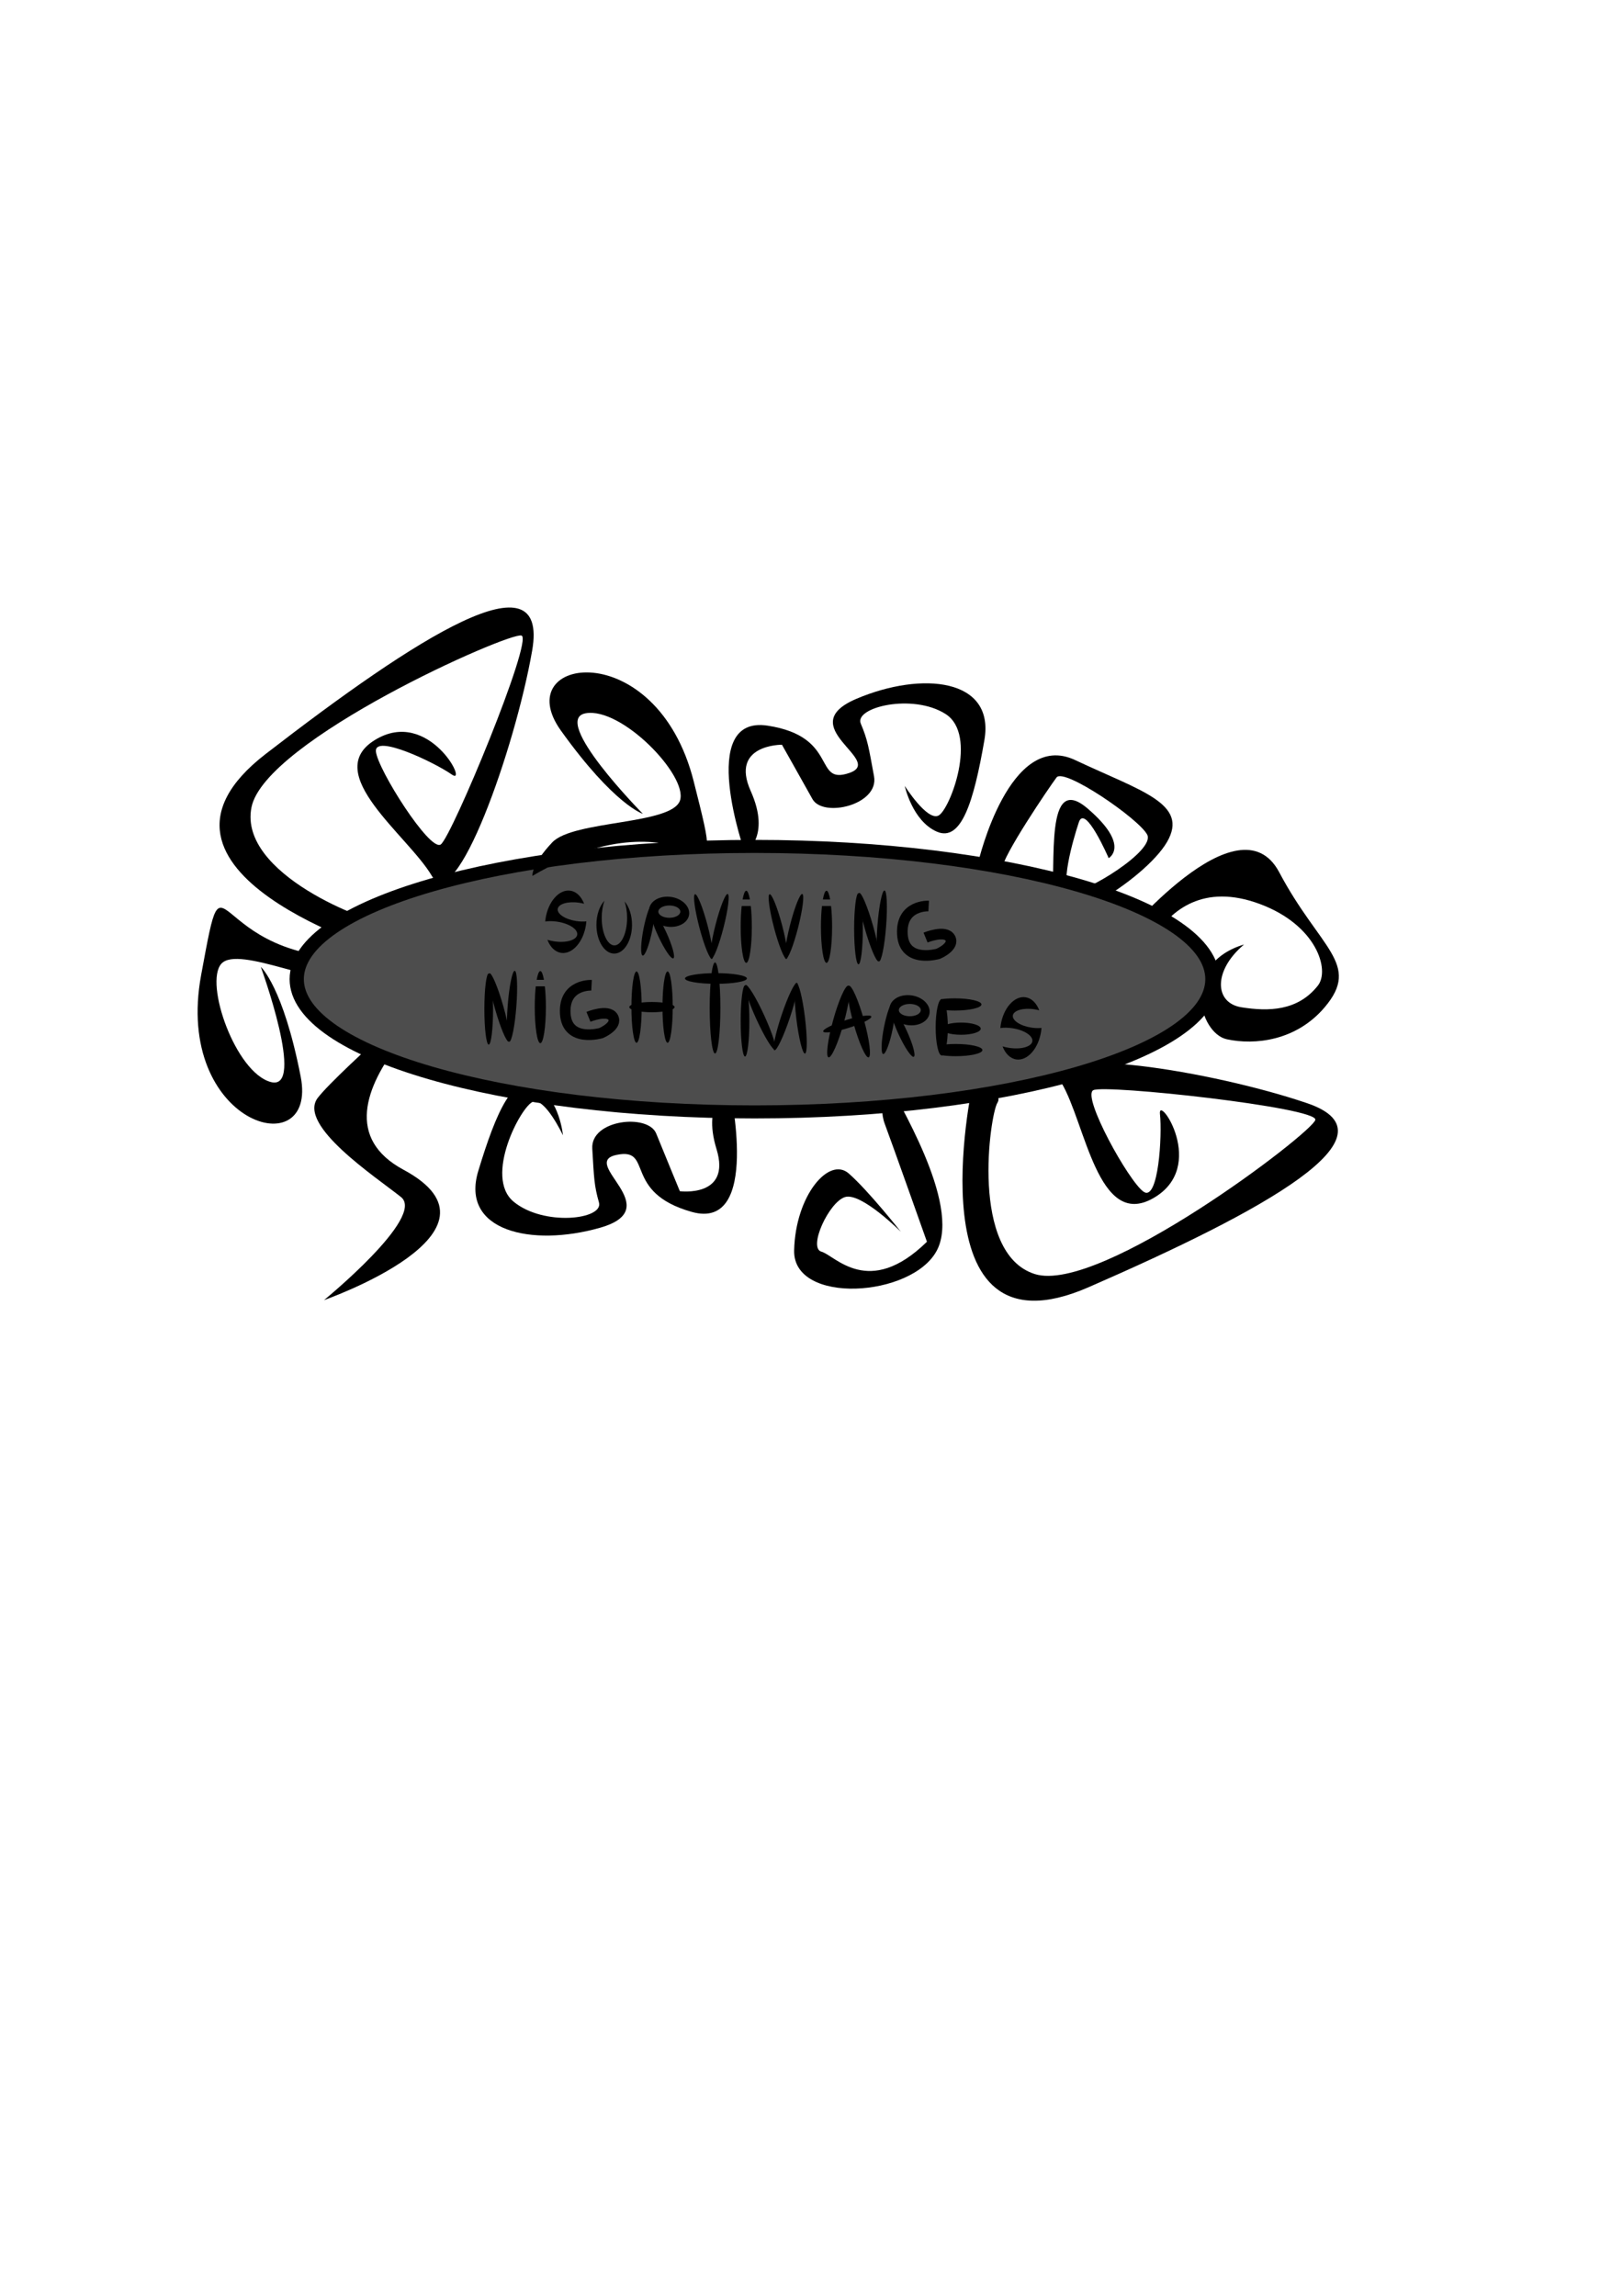 <?xml version="1.0" encoding="UTF-8" standalone="no"?>
<!-- Created with Inkscape (http://www.inkscape.org/) -->

<svg
   xmlns:dc="http://purl.org/dc/elements/1.1/"
   xmlns:cc="http://creativecommons.org/ns#"
   xmlns:rdf="http://www.w3.org/1999/02/22-rdf-syntax-ns#"
   xmlns:svg="http://www.w3.org/2000/svg"
   xmlns="http://www.w3.org/2000/svg"
   xmlns:sodipodi="http://sodipodi.sourceforge.net/DTD/sodipodi-0.dtd"
   xmlns:inkscape="http://www.inkscape.org/namespaces/inkscape"
   width="210mm"
   height="297mm"
   id="svg2"
   version="1.1"
   inkscape:version="0.48.4 r9939"
   sodipodi:docname="asdasdasas.svg">
  <defs
     id="defs4">
    <filter
       inkscape:collect="always"
       id="filter4180"
       x="-0.079"
       width="1.158"
       y="-0.25"
       height="1.5">
      <feGaussianBlur
         inkscape:collect="always"
         stdDeviation="52.929"
         id="feGaussianBlur4182" />
    </filter>
    <filter
       inkscape:collect="always"
       id="filter4326"
       x="-0.141"
       width="1.282"
       y="-0.144"
       height="1.287">
      <feGaussianBlur
         inkscape:collect="always"
         stdDeviation="26.724"
         id="feGaussianBlur4328" />
    </filter>
    <filter
       inkscape:collect="always"
       id="filter4330"
       x="-0.162"
       width="1.324"
       y="-0.198"
       height="1.395">
      <feGaussianBlur
         inkscape:collect="always"
         stdDeviation="26.724"
         id="feGaussianBlur4332" />
    </filter>
    <filter
       inkscape:collect="always"
       id="filter4334"
       x="-0.123"
       width="1.246"
       y="-0.18"
       height="1.359">
      <feGaussianBlur
         inkscape:collect="always"
         stdDeviation="26.724"
         id="feGaussianBlur4336" />
    </filter>
    <filter
       inkscape:collect="always"
       id="filter4338"
       x="-0.1"
       width="1.2"
       y="-0.091"
       height="1.182">
      <feGaussianBlur
         inkscape:collect="always"
         stdDeviation="26.724"
         id="feGaussianBlur4340" />
    </filter>
    <filter
       inkscape:collect="always"
       id="filter4342"
       x="-0.155"
       width="1.309"
       y="-0.18"
       height="1.36">
      <feGaussianBlur
         inkscape:collect="always"
         stdDeviation="26.724"
         id="feGaussianBlur4344" />
    </filter>
    <filter
       inkscape:collect="always"
       id="filter4346">
      <feGaussianBlur
         inkscape:collect="always"
         stdDeviation="4.4"
         id="feGaussianBlur4348" />
    </filter>
    <filter
       inkscape:collect="always"
       id="filter4580">
      <feGaussianBlur
         inkscape:collect="always"
         stdDeviation="5.56"
         id="feGaussianBlur4582" />
    </filter>
    <filter
       inkscape:collect="always"
       id="filter4610"
       x="-0.149"
       width="1.297"
       y="-0.085"
       height="1.17">
      <feGaussianBlur
         inkscape:collect="always"
         stdDeviation="18.547"
         id="feGaussianBlur4612" />
    </filter>
    <filter
       inkscape:collect="always"
       id="filter4624"
       x="-0.204"
       width="1.408"
       y="-0.099"
       height="1.199">
      <feGaussianBlur
         inkscape:collect="always"
         stdDeviation="28.976"
         id="feGaussianBlur4626" />
    </filter>
  </defs>
  <sodipodi:namedview
     id="base"
     pagecolor="#ffffff"
     bordercolor="#666666"
     borderopacity="1.0"
     inkscape:pageopacity="0.0"
     inkscape:pageshadow="2"
     inkscape:zoom="0.50000001"
     inkscape:cx="193.30707"
     inkscape:cy="583.67428"
     inkscape:document-units="px"
     inkscape:current-layer="layer1"
     showgrid="false"
     inkscape:window-width="1213"
     inkscape:window-height="1000"
     inkscape:window-x="67"
     inkscape:window-y="24"
     inkscape:window-maximized="1" />
  <g
     inkscape:label="Capa 1"
     inkscape:groupmode="layer"
     id="layer1">
    <g
       id="g4628"
       transform="matrix(0.24,0,0,0.24,-666.32,430.447)">
      <path
         transform="matrix(-1,0,0,1,7169.558,0)"
         inkscape:connector-curvature="0"
         id="path4618"
         d="m 3411.737,167.182 c 0,0 394.538,295.903 159.333,422.357 -235.205,126.454 161.862,265.554 161.862,265.554 0,0 -207.385,-169.449 -156.803,-209.914 50.582,-40.465 212.443,-146.687 169.449,-202.327 -42.995,-55.64 -311.078,-288.316 -311.078,-288.316 z"
         style="fill:#000000;fill-opacity:1;fill-rule:evenodd;stroke:none;filter:url(#filter4624)" />
      <path
         transform="matrix(-1,0,0,1,9308.512,17.704)"
         sodipodi:nodetypes="cssscsscsc"
         inkscape:connector-curvature="0"
         id="path4596"
         d="m 4721.804,392.271 c -12.646,32.878 -149.216,247.85 -98.634,343.956 50.582,96.105 293.374,111.28 290.845,0 -2.529,-111.28 -70.814,-192.211 -111.28,-156.803 -40.465,35.407 -106.222,118.867 -106.222,118.867 0,0 80.931,-80.931 113.809,-70.814 32.878,10.116 75.873,103.693 48.053,111.28 -27.82,7.587 -96.105,96.105 -214.972,-20.233 0,0 70.814,-199.798 85.989,-240.263 15.175,-40.465 -7.587,-85.989 -7.587,-85.989 z"
         style="fill:#000000;fill-opacity:1;fill-rule:evenodd;stroke:none;filter:url(#filter4610)" />
      <path
         transform="matrix(0.213,0.802,0.802,-0.213,3757.58,-4107.842)"
         sodipodi:nodetypes="cssscssssc"
         inkscape:connector-curvature="0"
         id="path4204"
         d="m 5328.784,207.647 c 0,0 -268.083,371.776 -60.698,419.828 207.385,48.053 269.26,137.398 349.014,22.762 61.913,-88.992 46.119,-189.983 14.208,-252.373 -31.911,-62.39 -208.923,-63.417 -214.006,100.627 42.368,-90.055 120.008,-107.456 147.288,-45.906 27.28,61.55 44.664,131.236 -3.13,195.122 -29.142,38.954 -144.158,35.407 -230.147,-85.989 -85.989,-121.396 -40.465,-214.972 10.116,-270.612 50.582,-55.64 -12.645,-83.46 -12.645,-83.46 z"
         style="fill:#000000;fill-opacity:1;fill-rule:evenodd;stroke:none;filter:url(#filter4326)" />
      <path
         style="fill:#000000;fill-opacity:1;fill-rule:evenodd;stroke:none;filter:url(#filter4334)"
         d="m 4301.975,-50.319 c 0,0 -108.751,-278.199 37.936,-260.496 146.687,17.704 96.105,118.867 169.449,91.047 73.344,-27.82 -121.396,-91.047 10.116,-151.745 131.512,-60.698 280.728,-50.582 263.025,75.873 -17.704,126.454 -40.465,209.914 -91.047,189.681 -50.582,-20.233 -68.285,-91.047 -68.285,-91.047 0,0 48.053,70.814 70.814,58.169 22.762,-12.645 75.873,-166.92 7.587,-207.385 -68.285,-40.465 -187.152,-7.587 -171.978,25.291 15.175,32.878 17.704,48.053 30.349,106.222 12.646,58.169 -101.163,88.518 -123.925,50.582 -22.762,-37.936 -65.756,-108.751 -65.756,-108.751 0,0 -106.222,2.529 -60.698,96.105 45.524,93.576 -7.587,126.454 -7.587,126.454 z"
         id="path4588"
         inkscape:connector-curvature="0"
         transform="matrix(-0.988,-0.154,0.154,-0.988,8521.464,1036.659)" />
      <path
         transform="matrix(0.481,-0.877,-0.877,-0.481,3181.1,3599.21)"
         style="fill:#000000;fill-opacity:1;fill-rule:evenodd;stroke:none;filter:url(#filter4338)"
         d="m 3547.882,147.923 c 0,0 -558.029,-165.63 -248.19,-405.188 309.84,-239.559 578.074,-410.348 543.277,-210.779 C 3808.173,-268.476 3687.037,73.342 3638.589,-9.078 3590.141,-91.498 3412.062,-217.93 3522.368,-285.874 c 110.306,-67.944 192.142,95.039 156.966,70.316 -35.176,-24.723 -157.929,-83.176 -154.731,-47.107 3.198,36.07 109.825,204.657 132.072,189.562 22.247,-15.095 189.08,-417.534 164.598,-425.648 -24.482,-8.115 -523.197,213.255 -550.257,350.072 -27.06,136.817 241.003,236.119 269.233,234.503 28.23,-1.616 7.634,62.099 7.634,62.099 z"
         id="path4584"
         inkscape:connector-curvature="0" />
      <path
         inkscape:connector-curvature="0"
         id="path4190"
         d="m 4769.856,-37.674 c 0,0 63.227,-270.612 197.269,-207.385 134.042,63.227 232.676,88.518 187.152,166.92 -45.523,78.402 -245.321,199.798 -235.205,123.925 10.116,-75.873 -15.175,-268.083 73.344,-192.211 88.518,75.873 42.995,101.163 42.995,101.163 0,0 -48.053,-111.28 -60.698,-73.343 -12.645,37.936 -40.465,136.571 -15.175,141.629 25.291,5.058 171.978,-83.46 154.274,-116.338 -17.704,-32.878 -169.449,-136.571 -184.623,-116.338 -15.175,20.233 -111.28,161.862 -111.28,187.152 0,25.291 -48.053,-15.175 -48.053,-15.175 z"
         style="fill:#000000;fill-opacity:1;stroke:none;filter:url(#filter4330)" />
      <path
         inkscape:connector-curvature="0"
         id="path4194"
         d="m 3565.586,147.923 c 0,0 -558.029,-165.63 -248.19,-405.188 309.84,-239.559 578.074,-410.348 543.277,-210.779 C 3825.877,-268.476 3704.741,73.342 3656.292,-9.078 3607.844,-91.498 3429.766,-217.93 3540.072,-285.874 c 110.306,-67.944 192.142,95.039 156.966,70.316 -35.176,-24.723 -157.929,-83.176 -154.731,-47.107 3.198,36.07 109.825,204.657 132.072,189.562 22.247,-15.095 189.08,-417.534 164.598,-425.648 -24.482,-8.115 -523.197,213.255 -550.257,350.072 -27.06,136.817 241.003,236.119 269.233,234.503 28.23,-1.616 7.634,62.099 7.634,62.099 z"
         style="fill:#000000;fill-opacity:1;fill-rule:evenodd;stroke:none;filter:url(#filter4338)" />
      <path
         transform="matrix(0.999,0.032,-0.032,0.999,-4.984,-143.55)"
         inkscape:connector-curvature="0"
         id="path4196"
         d="m 4301.975,-50.319 c 0,0 -108.751,-278.199 37.936,-260.496 146.687,17.704 96.105,118.867 169.449,91.047 73.344,-27.82 -121.396,-91.047 10.116,-151.745 131.512,-60.698 280.728,-50.582 263.025,75.873 -17.704,126.454 -40.465,209.914 -91.047,189.681 -50.582,-20.233 -68.285,-91.047 -68.285,-91.047 0,0 48.053,70.814 70.814,58.169 22.762,-12.645 75.873,-166.92 7.587,-207.385 -68.285,-40.465 -187.152,-7.587 -171.978,25.291 15.175,32.878 17.704,48.053 30.349,106.222 12.646,58.169 -101.163,88.518 -123.925,50.582 -22.762,-37.936 -65.756,-108.751 -65.756,-108.751 0,0 -106.222,2.529 -60.698,96.105 45.524,93.576 -7.587,126.454 -7.587,126.454 z"
         style="fill:#000000;fill-opacity:1;fill-rule:evenodd;stroke:none;filter:url(#filter4334)" />
      <path
         transform="matrix(0.416,-0.909,-0.909,-0.416,2307.29,3900.161)"
         inkscape:connector-curvature="0"
         id="path4198"
         d="M 3930.2,415.032 C 3737.989,743.814 4038.95,819.686 3737.989,743.814 3437.028,667.941 3482.552,364.451 3634.297,473.201 c 151.745,108.751 169.449,166.92 169.449,166.92 0,0 -192.21,-189.681 -204.856,-116.338 -12.646,73.344 126.454,207.385 177.036,192.211 50.582,-15.175 40.465,-217.501 85.989,-260.496 45.524,-42.994 68.285,-40.465 68.285,-40.465 z"
         style="fill:#000000;fill-opacity:1;fill-rule:evenodd;stroke:none;filter:url(#filter4342)" />
      <path
         transform="matrix(1.16,0,0,1.064,-770.288,-47.914)"
         d="m 5187.156,234.203 c 0,140.376 -360.075,254.173 -804.249,254.173 -444.175,0 -804.249,-113.797 -804.249,-254.173 0,-140.376 360.075,-254.173 804.249,-254.173 444.175,0 804.249,113.797 804.249,254.173 z"
         sodipodi:ry="254.17316"
         sodipodi:rx="804.24939"
         sodipodi:cy="234.20284"
         sodipodi:cx="4382.9062"
         id="path4150"
         style="fill:#4d4d4d;fill-opacity:1;stroke:#000000;stroke-width:25;stroke-linecap:round;stroke-linejoin:round;stroke-miterlimit:4;stroke-opacity:1;stroke-dasharray:none;stroke-dashoffset:0;filter:url(#filter4180)"
         sodipodi:type="arc" />
      <g
         transform="translate(131.512,-20.233)"
         style="filter:url(#filter4580)"
         id="g4516">
        <path
           style="fill:#000000;fill-opacity:1;fill-rule:evenodd;stroke:none;filter:url(#filter4346)"
           d="m 3859.643,19.976 c -26.246,-3.915 -52.397,25.618 -58.414,65.958 -0.32,2.146 -0.57,4.277 -0.765,6.394 8.277,-1.175 17.939,-1.129 28.097,0.387 27.947,4.168 49.049,17.906 47.142,30.69 -1.907,12.784 -26.099,19.766 -54.046,15.598 -5.662,-0.845 -11.046,-2.087 -16.012,-3.63 6.4,16.807 17.83,28.551 32.207,30.695 26.246,3.915 52.397,-25.618 58.413,-65.958 0.404,-2.707 0.713,-5.395 0.918,-8.053 -7.059,0.726 -15.038,0.555 -23.383,-0.69 -26.037,-3.884 -45.71,-16.682 -43.933,-28.593 1.776,-11.91 24.331,-18.426 50.367,-14.543 4.046,0.604 7.933,1.442 11.615,2.44 -6.401,-16.812 -17.826,-28.55 -32.207,-30.695 z"
           id="path3868"
           inkscape:connector-curvature="0"
           transform="matrix(0.867,0,0,0.867,460.759,23.968)" />
        <path
           style="fill:#000000;fill-opacity:1;fill-rule:evenodd;stroke:none;filter:url(#filter4346)"
           d="m 3939.803,43.493 c -11.426,12.071 -18.984,32.925 -18.984,56.642 0,37.347 18.729,67.619 41.825,67.619 23.096,0 41.825,-30.272 41.825,-67.619 0,-22.666 -6.907,-42.724 -17.492,-54.994 3.719,10.788 5.924,24.176 5.924,38.684 0,35.711 -13.344,64.665 -29.806,64.665 -16.462,0 -29.822,-28.954 -29.822,-64.665 0,-15.262 2.454,-29.272 6.53,-40.332 z"
           id="path3876"
           inkscape:connector-curvature="0"
           transform="matrix(0.867,0,0,0.867,460.759,23.968)" />
        <g
           id="g4060"
           transform="matrix(0.431,0,0,0.431,3746.641,32.518)"
           style="fill:#000000;filter:url(#filter4346)">
          <path
             inkscape:connector-curvature="0"
             id="path3881"
             d="m 529.912,78.05 c -11.677,3.069 -30.783,55.343 -43.795,120.887 -13.652,68.768 -15.422,126.111 -3.971,128.062 11.451,1.95 31.787,-52.223 45.439,-120.99 4.466,-22.496 7.67,-43.755 9.548,-62.264 -2.75,-3.675 -4.217,-8.336 -3.939,-13.733 0.29,-5.627 2.438,-11.278 5.874,-16.365 0.398,-21.276 -2.044,-34.745 -7.494,-35.673 -0.537,-0.091 -1.088,-0.074 -1.662,0.077 z"
             style="fill:#000000;fill-opacity:1;fill-rule:evenodd;stroke:none" />
          <path
             id="path3885"
             d="m 598.156,48.562 c -47.807,0.076 -85.382,27.574 -85.75,64.375 -0.392,39.254 41.71,74.253 94.031,78.156 52.321,3.903 95.045,-24.777 95.438,-64.031 0.392,-39.254 -41.71,-74.222 -94.031,-78.125 -3.27,-0.244 -6.5,-0.38 -9.688,-0.375 z m 9.875,41.688 c 28.642,0 51.875,13.026 51.875,29.094 0,16.068 -23.233,29.094 -51.875,29.094 -28.642,0 -51.875,-13.026 -51.875,-29.094 0,-16.068 23.233,-29.094 51.875,-29.094 z"
             style="fill:#000000;fill-opacity:1;fill-rule:evenodd;stroke:none"
             inkscape:connector-curvature="0" />
          <path
             style="fill:#000000;fill-opacity:1;fill-rule:evenodd;stroke:none"
             d="m 519.475,110.349 c -7.65,9.34 7.578,62.873 35.531,123.569 29.328,63.681 61.565,111.138 71.98,105.993 10.414,-5.145 -4.933,-60.937 -34.261,-124.618 -9.594,-20.832 -19.483,-39.921 -28.831,-56.006 -4.384,-1.36 -8.308,-4.272 -11.252,-8.804 -3.07,-4.725 -4.649,-10.56 -4.854,-16.696 -12.17,-17.455 -22.056,-26.924 -27.012,-24.476 -0.488,0.241 -0.924,0.578 -1.3,1.038 z"
             id="path3898"
             inkscape:connector-curvature="0" />
        </g>
        <g
           id="g3908"
           transform="matrix(0.431,0,0,0.431,3746.641,32.518)"
           style="fill:#000000;filter:url(#filter4346)">
          <path
             transform="matrix(1.27,-0.334,0.334,1.27,-305.693,265.634)"
             d="m 821.739,152.383 c 0,66.421 -6.806,120.265 -15.201,120.265 -8.395,0 -15.201,-53.845 -15.201,-120.265 0,-66.421 6.806,-120.265 15.201,-120.265 8.395,0 15.201,53.845 15.201,120.265 z"
             sodipodi:ry="120.26546"
             sodipodi:rx="15.200838"
             sodipodi:cy="152.38313"
             sodipodi:cx="806.53857"
             id="path3904"
             style="fill:#000000;fill-opacity:1;fill-rule:evenodd;stroke:none"
             sodipodi:type="arc" />
          <path
             transform="matrix(1.273,0.324,-0.324,1.273,-132.332,-266.331)"
             sodipodi:type="arc"
             style="fill:#000000;fill-opacity:1;fill-rule:evenodd;stroke:none"
             id="path3906"
             sodipodi:cx="806.53857"
             sodipodi:cy="152.38313"
             sodipodi:rx="15.200838"
             sodipodi:ry="120.26546"
             d="m 821.739,152.383 c 0,66.421 -6.806,120.265 -15.201,120.265 -8.395,0 -15.201,-53.845 -15.201,-120.265 0,-66.421 6.806,-120.265 15.201,-120.265 8.395,0 15.201,53.845 15.201,120.265 z" />
        </g>
        <g
           id="g3912"
           transform="matrix(0.431,0,0,0.431,3898.61,32.518)"
           style="fill:#000000;filter:url(#filter4346)">
          <path
             sodipodi:type="arc"
             style="fill:#000000;fill-opacity:1;fill-rule:evenodd;stroke:none"
             id="path3914"
             sodipodi:cx="806.53857"
             sodipodi:cy="152.38313"
             sodipodi:rx="15.200838"
             sodipodi:ry="120.26546"
             d="m 821.739,152.383 c 0,66.421 -6.806,120.265 -15.201,120.265 -8.395,0 -15.201,-53.845 -15.201,-120.265 0,-66.421 6.806,-120.265 15.201,-120.265 8.395,0 15.201,53.845 15.201,120.265 z"
             transform="matrix(1.27,-0.334,0.334,1.27,-305.693,265.634)" />
          <path
             d="m 821.739,152.383 c 0,66.421 -6.806,120.265 -15.201,120.265 -8.395,0 -15.201,-53.845 -15.201,-120.265 0,-66.421 6.806,-120.265 15.201,-120.265 8.395,0 15.201,53.845 15.201,120.265 z"
             sodipodi:ry="120.26546"
             sodipodi:rx="15.200838"
             sodipodi:cy="152.38313"
             sodipodi:cx="806.53857"
             id="path3916"
             style="fill:#000000;fill-opacity:1;fill-rule:evenodd;stroke:none"
             sodipodi:type="arc"
             transform="matrix(1.273,0.324,-0.324,1.273,-132.332,-266.331)" />
        </g>
        <path
           style="fill:#000000;fill-opacity:1;fill-rule:evenodd;stroke:none;filter:url(#filter4346)"
           d="m 4272.952,20.051 c -3.265,0 -6.251,7.764 -8.545,20.554 l 17.089,0 c -2.294,-12.791 -5.279,-20.554 -8.545,-20.554 z m -10.699,35.956 c -1.506,13.801 -2.405,30.631 -2.405,48.809 0,46.806 5.871,84.747 13.104,84.747 7.234,0 13.104,-37.94 13.104,-84.747 0,-18.177 -0.9,-35.008 -2.405,-48.809 l -21.398,0 z"
           id="path3918"
           inkscape:connector-curvature="0"
           transform="matrix(0.867,0,0,0.867,460.759,23.968)" />
        <path
           inkscape:connector-curvature="0"
           id="path3923"
           d="m 4461.584,20.051 c -3.266,0 -6.251,7.764 -8.545,20.554 l 17.089,0 c -2.294,-12.791 -5.279,-20.554 -8.545,-20.554 z m -10.699,35.956 c -1.506,13.801 -2.405,30.631 -2.405,48.809 0,46.806 5.87,84.747 13.104,84.747 7.234,0 13.104,-37.94 13.104,-84.747 0,-18.177 -0.9,-35.008 -2.405,-48.809 l -21.398,0 z"
           style="fill:#000000;fill-opacity:1;fill-rule:evenodd;stroke:none;filter:url(#filter4346)"
           transform="matrix(0.867,0,0,0.867,460.759,23.968)" />
        <g
           id="g3951"
           transform="matrix(0.431,0,0,0.431,3746.641,32.518)"
           style="fill:#000000;filter:url(#filter4346)">
          <path
             d="m 1522.766,200.221 c 0,92.841 -9.208,168.103 -20.566,168.103 -11.358,0 -20.566,-75.262 -20.566,-168.103 0,-92.841 9.208,-168.103 20.566,-168.103 11.358,0 20.566,75.262 20.566,168.103 z"
             sodipodi:ry="168.10339"
             sodipodi:rx="20.56584"
             sodipodi:cy="200.22107"
             sodipodi:cx="1502.2004"
             id="path3925"
             style="fill:#000000;fill-opacity:1;fill-rule:evenodd;stroke:none"
             sodipodi:type="arc" />
          <path
             transform="matrix(0.962,-0.273,0.273,0.962,51.711,410.063)"
             sodipodi:type="arc"
             style="fill:#000000;fill-opacity:1;fill-rule:evenodd;stroke:none"
             id="path3929"
             sodipodi:cx="1502.2004"
             sodipodi:cy="200.22107"
             sodipodi:rx="20.56584"
             sodipodi:ry="168.10339"
             d="m 1522.766,200.221 c 0,92.841 -9.208,168.103 -20.566,168.103 -11.358,0 -20.566,-75.262 -20.566,-168.103 0,-92.841 9.208,-168.103 20.566,-168.103 11.358,0 20.566,75.262 20.566,168.103 z" />
          <path
             d="m 1522.766,200.221 c 0,92.841 -9.208,168.103 -20.566,168.103 -11.358,0 -20.566,-75.262 -20.566,-168.103 0,-92.841 9.208,-168.103 20.566,-168.103 11.358,0 20.566,75.262 20.566,168.103 z"
             sodipodi:ry="168.10339"
             sodipodi:rx="20.56584"
             sodipodi:cy="200.22107"
             sodipodi:cx="1502.2004"
             id="path3931"
             style="fill:#000000;fill-opacity:1;fill-rule:evenodd;stroke:none"
             sodipodi:type="arc"
             transform="matrix(0.997,0.077,-0.077,0.997,130.033,-128.382)" />
        </g>
        <g
           id="g3960"
           transform="matrix(0.431,0,0,0.431,2993.19,196.16)"
           style="fill:#000000;filter:url(#filter4346)">
          <path
             sodipodi:type="arc"
             style="fill:#000000;fill-opacity:1;fill-rule:evenodd;stroke:none"
             id="path3962"
             sodipodi:cx="1502.2004"
             sodipodi:cy="200.22107"
             sodipodi:rx="20.56584"
             sodipodi:ry="168.10339"
             d="m 1522.766,200.221 c 0,92.841 -9.208,168.103 -20.566,168.103 -11.358,0 -20.566,-75.262 -20.566,-168.103 0,-92.841 9.208,-168.103 20.566,-168.103 11.358,0 20.566,75.262 20.566,168.103 z" />
          <path
             d="m 1522.766,200.221 c 0,92.841 -9.208,168.103 -20.566,168.103 -11.358,0 -20.566,-75.262 -20.566,-168.103 0,-92.841 9.208,-168.103 20.566,-168.103 11.358,0 20.566,75.262 20.566,168.103 z"
             sodipodi:ry="168.10339"
             sodipodi:rx="20.56584"
             sodipodi:cy="200.22107"
             sodipodi:cx="1502.2004"
             id="path3964"
             style="fill:#000000;fill-opacity:1;fill-rule:evenodd;stroke:none"
             sodipodi:type="arc"
             transform="matrix(0.962,-0.273,0.273,0.962,51.711,410.063)" />
          <path
             transform="matrix(0.997,0.077,-0.077,0.997,130.033,-128.382)"
             sodipodi:type="arc"
             style="fill:#000000;fill-opacity:1;fill-rule:evenodd;stroke:none"
             id="path3966"
             sodipodi:cx="1502.2004"
             sodipodi:cy="200.22107"
             sodipodi:rx="20.56584"
             sodipodi:ry="168.10339"
             d="m 1522.766,200.221 c 0,92.841 -9.208,168.103 -20.566,168.103 -11.358,0 -20.566,-75.262 -20.566,-168.103 0,-92.841 9.208,-168.103 20.566,-168.103 11.358,0 20.566,75.262 20.566,168.103 z" />
        </g>
        <path
           inkscape:connector-curvature="0"
           id="path3968"
           d="m 3923.137,208.8 c -3.266,0 -6.251,7.764 -8.545,20.554 l 17.089,0 c -2.294,-12.791 -5.279,-20.554 -8.545,-20.554 z m -10.699,35.956 c -1.506,13.801 -2.405,30.631 -2.405,48.809 0,46.806 5.87,84.747 13.104,84.747 7.234,0 13.104,-37.94 13.104,-84.747 0,-18.177 -0.9,-35.008 -2.405,-48.809 l -21.398,0 z"
           style="fill:#000000;fill-opacity:1;fill-rule:evenodd;stroke:none;filter:url(#filter4346)"
           transform="matrix(0.867,0,0,0.867,344.422,23.968)" />
        <path
           style="fill:none;stroke:#000000;stroke-width:25;stroke-miterlimit:4;stroke-opacity:1;stroke-dasharray:none;filter:url(#filter4346)"
           d="m 4043.577,242.192 c 0,0 -65.728,-3.371 -61.796,66.29 3.932,69.661 84.267,46.066 84.267,46.066 0,0 39.325,-16.853 28.089,-37.077 -11.236,-20.224 -57.863,-1.124 -57.863,-1.124"
           id="path3999"
           inkscape:connector-curvature="0"
           transform="matrix(0.867,0,0,0.867,344.422,23.968)" />
        <path
           inkscape:connector-curvature="0"
           id="path4001"
           d="m 4701.683,55.959 c 0,0 -65.728,-3.371 -61.796,66.29 3.933,69.661 84.267,46.066 84.267,46.066 0,0 39.325,-16.853 28.089,-37.077 -11.236,-20.224 -57.863,-1.124 -57.863,-1.124"
           style="fill:none;stroke:#000000;stroke-width:25;stroke-miterlimit:4;stroke-opacity:1;stroke-dasharray:none;filter:url(#filter4346)"
           transform="matrix(0.867,0,0,0.867,460.759,23.968)" />
        <g
           id="g4022"
           transform="matrix(0.212,0,0,0.212,3866.004,404.674)"
           style="fill:#000000;filter:url(#filter4346)">
          <path
             d="m 407.183,-595.337 c 0,189.263 -22.08,342.691 -49.317,342.691 -27.237,0 -49.317,-153.428 -49.317,-342.691 0,-189.263 22.08,-342.691 49.317,-342.691 27.237,0 49.317,153.428 49.317,342.691 z"
             sodipodi:ry="342.69116"
             sodipodi:rx="49.317177"
             sodipodi:cy="-595.3374"
             sodipodi:cx="357.86569"
             id="path4016"
             style="fill:#000000;fill-opacity:1;fill-rule:evenodd;stroke:none"
             sodipodi:type="arc" />
          <path
             transform="matrix(0,1,-0.635,0,127.965,-953.203)"
             sodipodi:type="arc"
             style="fill:#000000;fill-opacity:1;fill-rule:evenodd;stroke:none"
             id="path4018"
             sodipodi:cx="357.86569"
             sodipodi:cy="-595.3374"
             sodipodi:rx="49.317177"
             sodipodi:ry="342.69116"
             d="m 407.183,-595.337 c 0,189.263 -22.08,342.691 -49.317,342.691 -27.237,0 -49.317,-153.428 -49.317,-342.691 0,-189.263 22.08,-342.691 49.317,-342.691 27.237,0 49.317,153.428 49.317,342.691 z" />
          <path
             transform="translate(298.432,0)"
             sodipodi:type="arc"
             style="fill:#000000;fill-opacity:1;fill-rule:evenodd;stroke:none"
             id="path4020"
             sodipodi:cx="357.86569"
             sodipodi:cy="-595.3374"
             sodipodi:rx="49.317177"
             sodipodi:ry="342.69116"
             d="m 407.183,-595.337 c 0,189.263 -22.08,342.691 -49.317,342.691 -27.237,0 -49.317,-153.428 -49.317,-342.691 0,-189.263 22.08,-342.691 49.317,-342.691 27.237,0 49.317,153.428 49.317,342.691 z" />
        </g>
        <g
           id="g4031"
           transform="matrix(0.297,0,0,0.297,3793.468,440.506)"
           style="fill:#000000;filter:url(#filter4346)">
          <path
             d="m 1074.862,-539.698 c 0,172.502 -16.419,312.342 -36.672,312.342 -20.253,0 -36.672,-139.84 -36.672,-312.342 0,-172.502 16.419,-312.342 36.672,-312.342 20.253,0 36.672,139.84 36.672,312.342 z"
             sodipodi:ry="312.34213"
             sodipodi:rx="36.671749"
             sodipodi:cy="-539.69751"
             sodipodi:cx="1038.1898"
             id="path4027"
             style="fill:#000000;fill-opacity:1;fill-rule:evenodd;stroke:none"
             sodipodi:type="arc" />
          <path
             transform="matrix(0,1,-0.68,0,677.431,-1780.214)"
             sodipodi:type="arc"
             style="fill:#000000;fill-opacity:1;fill-rule:evenodd;stroke:none"
             id="path4029"
             sodipodi:cx="1038.1898"
             sodipodi:cy="-539.69751"
             sodipodi:rx="36.671749"
             sodipodi:ry="312.34213"
             d="m 1074.862,-539.698 c 0,172.502 -16.419,312.342 -36.672,312.342 -20.253,0 -36.672,-139.84 -36.672,-312.342 0,-172.502 16.419,-312.342 36.672,-312.342 20.253,0 36.672,139.84 36.672,312.342 z" />
        </g>
        <g
           id="g4048"
           transform="matrix(0.431,0,0,0.431,3554.704,490.74)"
           style="fill:#000000;filter:url(#filter4346)">
          <path
             transform="translate(-91.047,-627.213)"
             sodipodi:type="arc"
             style="fill:#000000;fill-opacity:1;fill-rule:evenodd;stroke:none"
             id="path4037"
             sodipodi:cx="1502.2004"
             sodipodi:cy="200.22107"
             sodipodi:rx="20.56584"
             sodipodi:ry="168.10339"
             d="m 1522.766,200.221 c 0,92.841 -9.208,168.103 -20.566,168.103 -11.358,0 -20.566,-75.262 -20.566,-168.103 0,-92.841 9.208,-168.103 20.566,-168.103 11.358,0 20.566,75.262 20.566,168.103 z" />
          <path
             d="m 1522.766,200.221 c 0,92.841 -9.208,168.103 -20.566,168.103 -11.358,0 -20.566,-75.262 -20.566,-168.103 0,-92.841 9.208,-168.103 20.566,-168.103 11.358,0 20.566,75.262 20.566,168.103 z"
             sodipodi:ry="168.10339"
             sodipodi:rx="20.56584"
             sodipodi:cy="200.22107"
             sodipodi:cx="1502.2004"
             id="path4039"
             style="fill:#000000;fill-opacity:1;fill-rule:evenodd;stroke:none"
             sodipodi:type="arc"
             transform="matrix(0.91,-0.416,0.416,0.91,33.244,-1.467)" />
          <path
             transform="matrix(0.948,0.318,-0.318,0.948,242.919,-1115.441)"
             sodipodi:type="arc"
             style="fill:#000000;fill-opacity:1;fill-rule:evenodd;stroke:none"
             id="path4041"
             sodipodi:cx="1502.2004"
             sodipodi:cy="200.22107"
             sodipodi:rx="20.56584"
             sodipodi:ry="168.10339"
             d="m 1522.766,200.221 c 0,92.841 -9.208,168.103 -20.566,168.103 -11.358,0 -20.566,-75.262 -20.566,-168.103 0,-92.841 9.208,-168.103 20.566,-168.103 11.358,0 20.566,75.262 20.566,168.103 z" />
          <path
             d="m 1522.766,200.221 c 0,92.841 -9.208,168.103 -20.566,168.103 -11.358,0 -20.566,-75.262 -20.566,-168.103 0,-92.841 9.208,-168.103 20.566,-168.103 11.358,0 20.566,75.262 20.566,168.103 z"
             sodipodi:ry="168.10339"
             sodipodi:rx="20.56584"
             sodipodi:cy="200.22107"
             sodipodi:cx="1502.2004"
             id="path4046"
             style="fill:#000000;fill-opacity:1;fill-rule:evenodd;stroke:none"
             sodipodi:type="arc"
             transform="matrix(0.993,-0.121,0.121,0.993,158.336,-456.838)" />
        </g>
        <path
           sodipodi:type="arc"
           style="fill:#000000;fill-opacity:1;fill-rule:evenodd;stroke:none;filter:url(#filter4346)"
           id="path4054"
           sodipodi:cx="1999.3573"
           sodipodi:cy="846.7038"
           sodipodi:rx="39.343346"
           sodipodi:ry="266.46176"
           d="m 2038.701,846.704 c 0,147.163 -17.615,266.462 -39.343,266.462 -21.729,0 -39.343,-119.299 -39.343,-266.462 0,-147.163 17.615,-266.462 39.343,-266.462 21.729,0 39.343,119.299 39.343,266.462 z"
           transform="matrix(0.274,0.076,-0.076,0.274,3869.833,-76.151)" />
        <path
           transform="matrix(-0.274,0.076,0.076,0.274,4877.99,-76.151)"
           d="m 2038.701,846.704 c 0,147.163 -17.615,266.462 -39.343,266.462 -21.729,0 -39.343,-119.299 -39.343,-266.462 0,-147.163 17.615,-266.462 39.343,-266.462 21.729,0 39.343,119.299 39.343,266.462 z"
           sodipodi:ry="266.46176"
           sodipodi:rx="39.343346"
           sodipodi:cy="846.7038"
           sodipodi:cx="1999.3573"
           id="path4056"
           style="fill:#000000;fill-opacity:1;fill-rule:evenodd;stroke:none;filter:url(#filter4346)"
           sodipodi:type="arc" />
        <path
           sodipodi:type="arc"
           style="fill:#000000;fill-opacity:1;fill-rule:evenodd;stroke:none;filter:url(#filter4346)"
           id="path4058"
           sodipodi:cx="1999.3573"
           sodipodi:cy="846.7038"
           sodipodi:rx="39.343346"
           sodipodi:ry="266.46176"
           d="m 2038.701,846.704 c 0,147.163 -17.615,266.462 -39.343,266.462 -21.729,0 -39.343,-119.299 -39.343,-266.462 0,-147.163 17.615,-266.462 39.343,-266.462 21.729,0 39.343,119.299 39.343,266.462 z"
           transform="matrix(-0.051,-0.207,-0.184,0.057,4629.019,678.442)" />
        <g
           id="g4065"
           transform="matrix(0.431,0,0,0.431,4236.636,233.087)"
           style="fill:#000000;filter:url(#filter4346)">
          <path
             style="fill:#000000;fill-opacity:1;fill-rule:evenodd;stroke:none"
             d="m 529.912,78.05 c -11.677,3.069 -30.783,55.343 -43.795,120.887 -13.652,68.768 -15.422,126.111 -3.971,128.062 11.451,1.95 31.787,-52.223 45.439,-120.99 4.466,-22.496 7.67,-43.755 9.548,-62.264 -2.75,-3.675 -4.217,-8.336 -3.939,-13.733 0.29,-5.627 2.438,-11.278 5.874,-16.365 0.398,-21.276 -2.044,-34.745 -7.494,-35.673 -0.537,-0.091 -1.088,-0.074 -1.662,0.077 z"
             id="path4067"
             inkscape:connector-curvature="0" />
          <path
             style="fill:#000000;fill-opacity:1;fill-rule:evenodd;stroke:none"
             d="m 598.156,48.562 c -47.807,0.076 -85.382,27.574 -85.75,64.375 -0.392,39.254 41.71,74.253 94.031,78.156 52.321,3.903 95.045,-24.777 95.438,-64.031 0.392,-39.254 -41.71,-74.222 -94.031,-78.125 -3.27,-0.244 -6.5,-0.38 -9.688,-0.375 z m 9.875,41.688 c 28.642,0 51.875,13.026 51.875,29.094 0,16.068 -23.233,29.094 -51.875,29.094 -28.642,0 -51.875,-13.026 -51.875,-29.094 0,-16.068 23.233,-29.094 51.875,-29.094 z"
             id="path4069"
             inkscape:connector-curvature="0" />
          <path
             inkscape:connector-curvature="0"
             id="path4071"
             d="m 519.475,110.349 c -7.65,9.34 7.578,62.873 35.531,123.569 29.328,63.681 61.565,111.138 71.98,105.993 10.414,-5.145 -4.933,-60.937 -34.261,-124.618 -9.594,-20.832 -19.483,-39.921 -28.831,-56.006 -4.384,-1.36 -8.308,-4.272 -11.252,-8.804 -3.07,-4.725 -4.649,-10.56 -4.854,-16.696 -12.17,-17.455 -22.056,-26.924 -27.012,-24.476 -0.488,0.241 -0.924,0.578 -1.3,1.038 z"
             style="fill:#000000;fill-opacity:1;fill-rule:evenodd;stroke:none" />
        </g>
        <g
           id="g4093"
           transform="matrix(0.316,0,0,0.316,3842.124,96.068)"
           style="fill:#000000;filter:url(#filter4346)">
          <path
             d="m 2650.311,537.322 c 0,21.729 -82.468,39.343 -184.198,39.343 -101.73,0 -184.198,-17.615 -184.198,-39.343 0,-21.729 82.468,-39.343 184.198,-39.343 101.73,0 184.198,17.615 184.198,39.343 z"
             sodipodi:ry="39.343346"
             sodipodi:rx="184.19839"
             sodipodi:cy="537.32202"
             sodipodi:cx="2466.1125"
             id="path4077"
             style="fill:#000000;fill-opacity:1;fill-rule:evenodd;stroke:none"
             sodipodi:type="arc"
             transform="matrix(0.689,0,0,1,708.944,178.833)" />
          <path
             transform="matrix(0,0.986,-1,0,2821.024,-1724.233)"
             sodipodi:type="arc"
             style="fill:#000000;fill-opacity:1;fill-rule:evenodd;stroke:none"
             id="path4079"
             sodipodi:cx="2466.1125"
             sodipodi:cy="537.32202"
             sodipodi:rx="184.19839"
             sodipodi:ry="39.343346"
             d="m 2650.311,537.322 c 0,21.729 -82.468,39.343 -184.198,39.343 -101.73,0 -184.198,-17.615 -184.198,-39.343 0,-21.729 82.468,-39.343 184.198,-39.343 101.73,0 184.198,17.615 184.198,39.343 z" />
          <path
             inkscape:connector-curvature="0"
             id="path4073"
             d="m 2374.353,814.852 c -33.299,0 -64.344,2.172 -90.656,5.938 l 0,66.812 c 26.312,3.765 57.357,5.938 90.656,5.938 94.746,0 171.563,-17.615 171.563,-39.344 0,-21.729 -76.817,-39.344 -171.563,-39.344 z"
             style="fill:#000000;fill-opacity:1;fill-rule:evenodd;stroke:none" />
          <path
             inkscape:connector-curvature="0"
             style="fill:#000000;fill-opacity:1;fill-rule:evenodd;stroke:none"
             d="m 2368.094,520.671 c -33.299,0 -64.344,2.172 -90.656,5.938 l 0,66.812 c 26.312,3.765 57.357,5.938 90.656,5.938 94.746,0 171.563,-17.615 171.563,-39.344 0,-21.729 -76.817,-39.344 -171.563,-39.344 z"
             id="path4091" />
        </g>
        <path
           inkscape:connector-curvature="0"
           id="path4399"
           d="m 5063.488,270.356 c -26.246,-3.915 -52.397,25.618 -58.414,65.958 -0.32,2.146 -0.57,4.277 -0.765,6.394 8.277,-1.175 17.939,-1.129 28.097,0.387 27.947,4.168 49.049,17.906 47.142,30.69 -1.907,12.784 -26.099,19.766 -54.046,15.598 -5.662,-0.845 -11.046,-2.087 -16.012,-3.63 6.4,16.807 17.83,28.551 32.207,30.695 26.246,3.915 52.397,-25.618 58.413,-65.958 0.404,-2.707 0.713,-5.395 0.918,-8.053 -7.059,0.726 -15.038,0.555 -23.383,-0.69 -26.037,-3.884 -45.71,-16.682 -43.933,-28.593 1.776,-11.91 24.331,-18.426 50.367,-14.543 4.046,0.604 7.933,1.442 11.615,2.44 -6.401,-16.812 -17.826,-28.55 -32.207,-30.695 z"
           style="fill:#000000;fill-opacity:1;fill-rule:evenodd;stroke:none;filter:url(#filter4346)"
           transform="matrix(0.867,0,0,0.867,344.422,23.968)" />
      </g>
      <path
         transform="matrix(0,1,1,0,4270.622,-5097.634)"
         style="fill:#000000;fill-opacity:1;fill-rule:evenodd;stroke:none;filter:url(#filter4342)"
         d="m 5088.521,-409.45 c -192.21,328.781 108.751,404.654 -192.21,328.781 -300.961,-75.873 -255.438,-379.363 -103.692,-270.612 151.745,108.751 169.449,166.92 169.449,166.92 0,0 -192.21,-189.681 -204.856,-116.338 -12.646,73.344 126.454,207.385 177.036,192.211 50.582,-15.175 40.465,-217.501 85.989,-260.496 45.524,-42.994 68.285,-40.465 68.285,-40.465 z"
         id="path4586"
         inkscape:connector-curvature="0" />
    </g>
  </g>
</svg>
